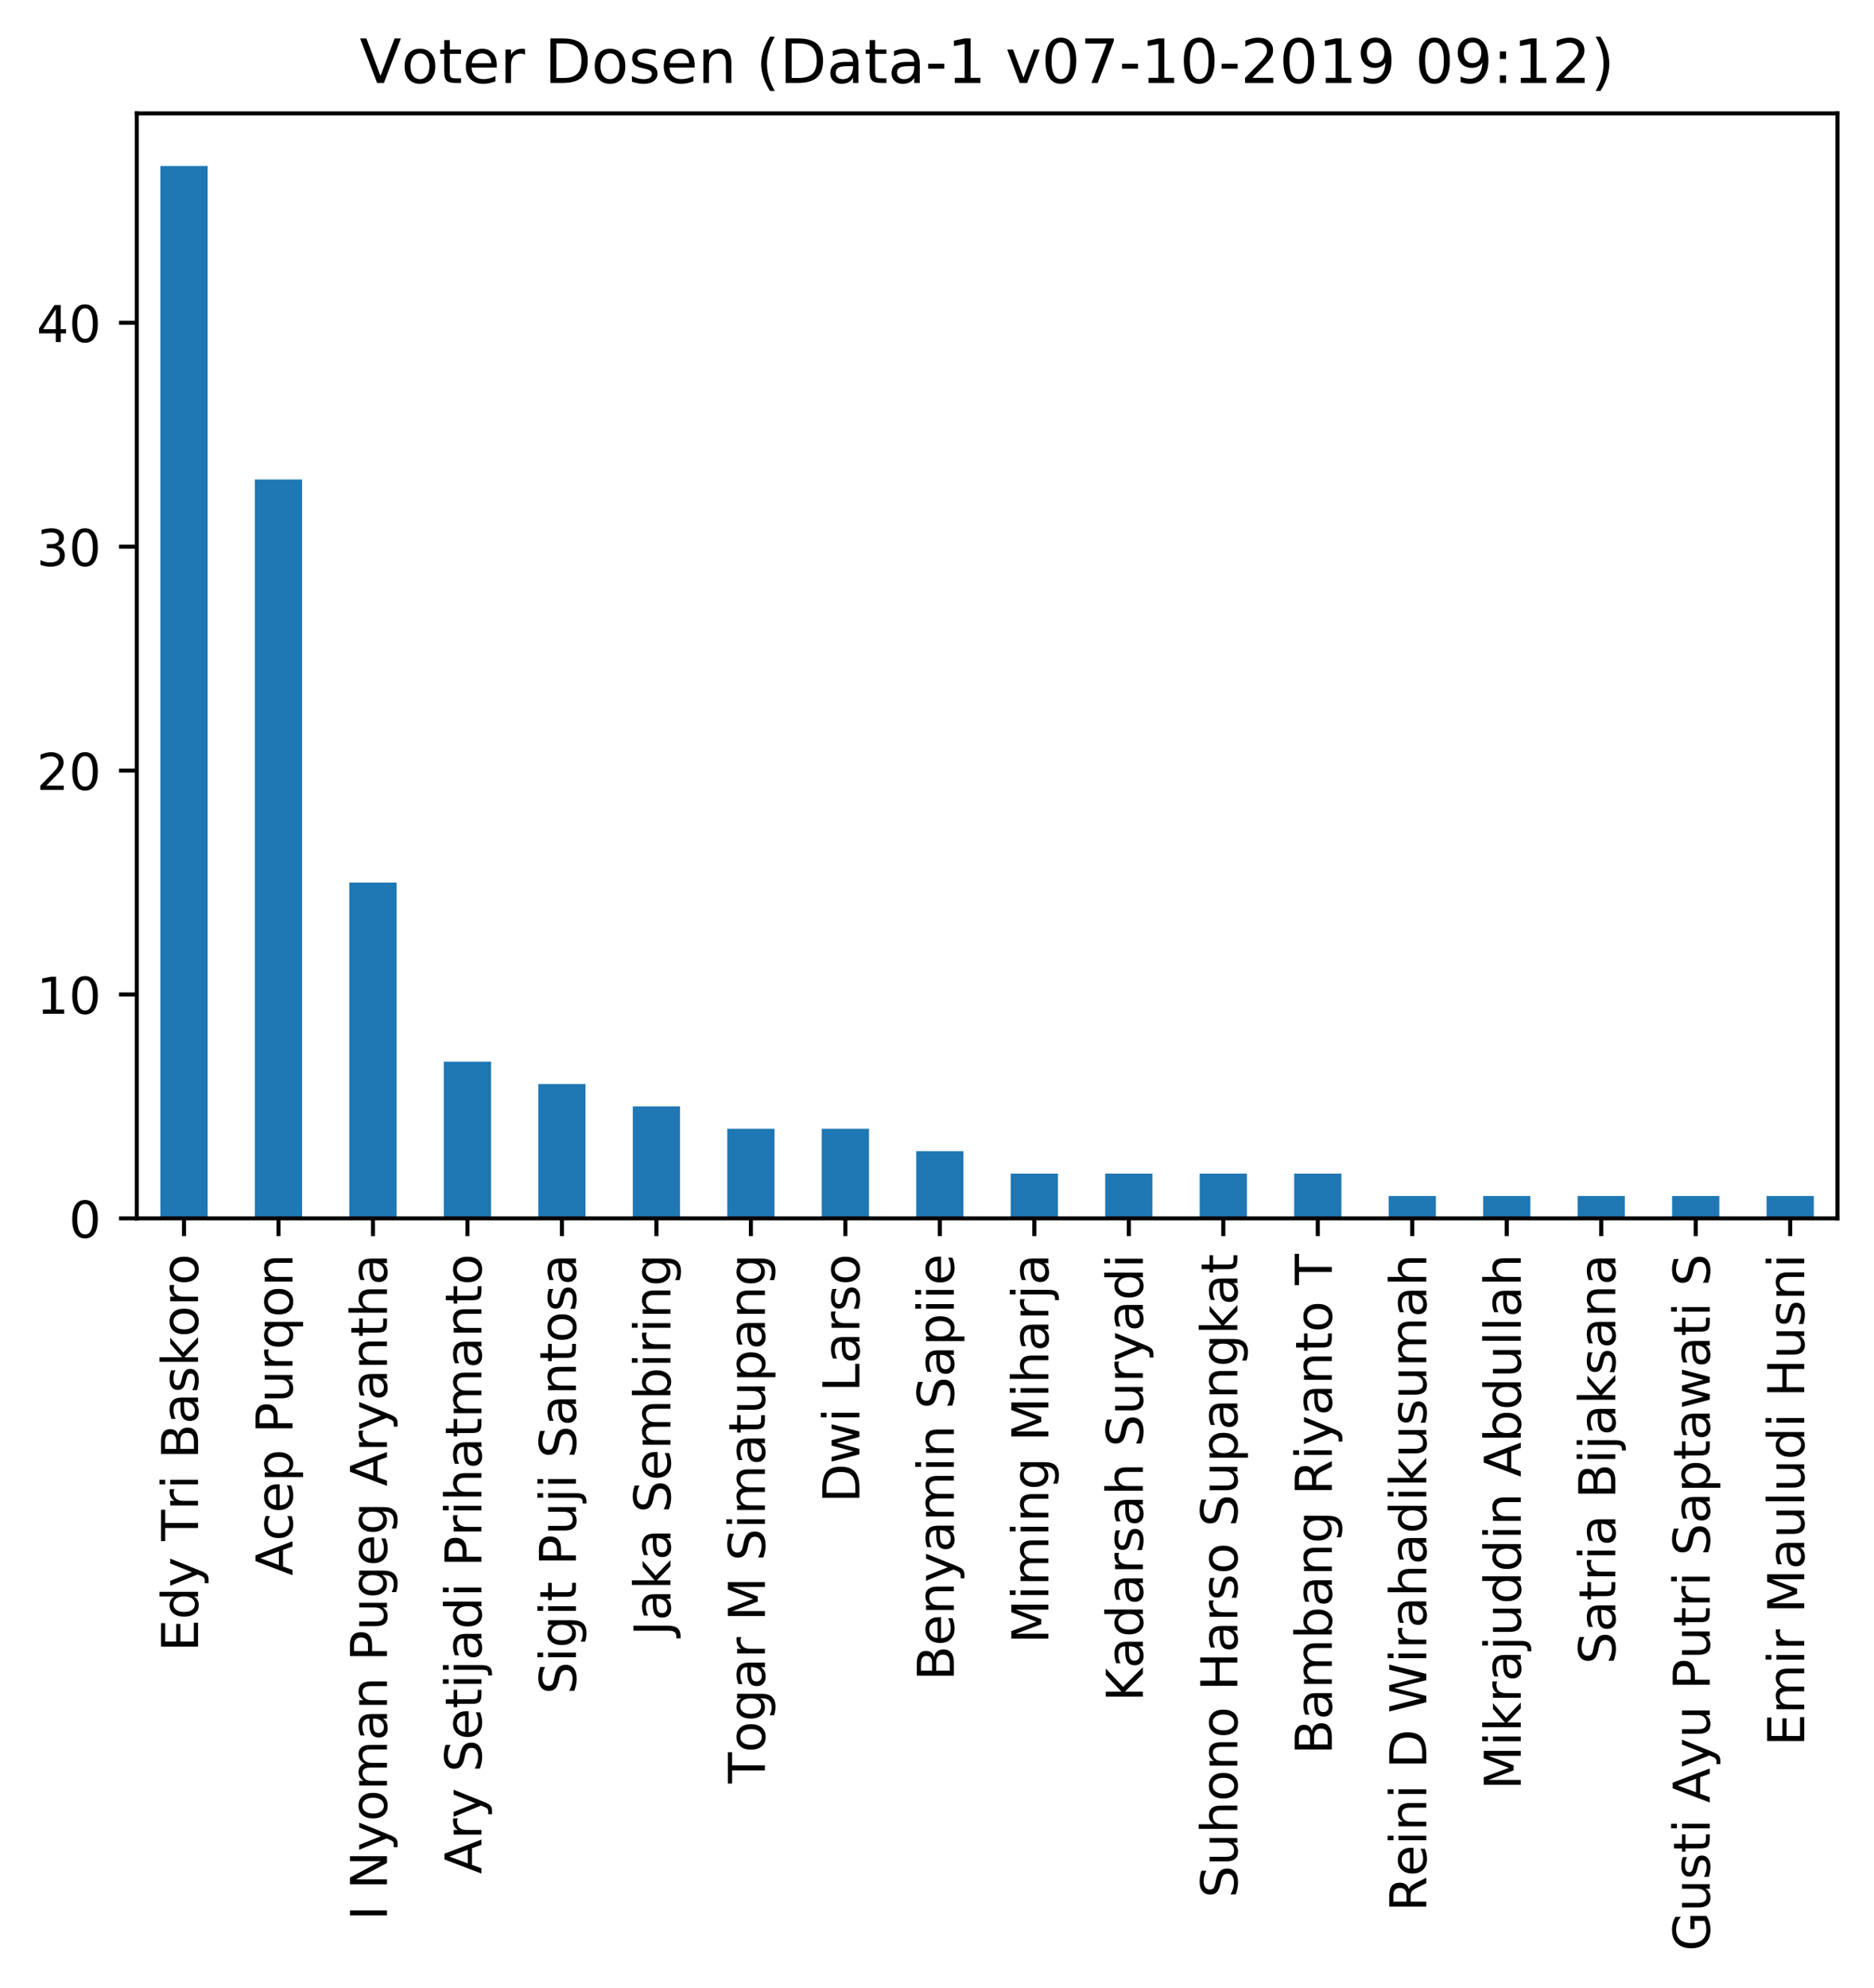 <?xml version="1.0" encoding="utf-8" standalone="no"?>
<!DOCTYPE svg PUBLIC "-//W3C//DTD SVG 1.1//EN"
  "http://www.w3.org/Graphics/SVG/1.1/DTD/svg11.dtd">
<!-- Created with matplotlib (https://matplotlib.org/) -->
<svg height="391.153pt" version="1.1" viewBox="0 0 368.925 391.153" width="368.925pt" xmlns="http://www.w3.org/2000/svg" xmlns:xlink="http://www.w3.org/1999/xlink">
 <defs>
  <style type="text/css">
*{stroke-linecap:butt;stroke-linejoin:round;}
  </style>
 </defs>
 <g id="figure_1">
  <g id="patch_1">
   <path d="M -0 391.153 
L 368.925 391.153 
L 368.925 0 
L -0 0 
z
" style="fill:#ffffff;"/>
  </g>
  <g id="axes_1">
   <g id="patch_2">
    <path d="M 26.925 239.758 
L 361.725 239.758 
L 361.725 22.318 
L 26.925 22.318 
z
" style="fill:#ffffff;"/>
   </g>
   <g id="patch_3">
    <path clip-path="url(#p301010554b)" d="M 31.575 239.758 
L 40.875 239.758 
L 40.875 32.672 
L 31.575 32.672 
z
" style="fill:#1f77b4;"/>
   </g>
   <g id="patch_4">
    <path clip-path="url(#p301010554b)" d="M 50.175 239.758 
L 59.475 239.758 
L 59.475 94.358 
L 50.175 94.358 
z
" style="fill:#1f77b4;"/>
   </g>
   <g id="patch_5">
    <path clip-path="url(#p301010554b)" d="M 68.775 239.758 
L 78.075 239.758 
L 78.075 173.667 
L 68.775 173.667 
z
" style="fill:#1f77b4;"/>
   </g>
   <g id="patch_6">
    <path clip-path="url(#p301010554b)" d="M 87.375 239.758 
L 96.675 239.758 
L 96.675 208.916 
L 87.375 208.916 
z
" style="fill:#1f77b4;"/>
   </g>
   <g id="patch_7">
    <path clip-path="url(#p301010554b)" d="M 105.975 239.758 
L 115.275 239.758 
L 115.275 213.322 
L 105.975 213.322 
z
" style="fill:#1f77b4;"/>
   </g>
   <g id="patch_8">
    <path clip-path="url(#p301010554b)" d="M 124.575 239.758 
L 133.875 239.758 
L 133.875 217.728 
L 124.575 217.728 
z
" style="fill:#1f77b4;"/>
   </g>
   <g id="patch_9">
    <path clip-path="url(#p301010554b)" d="M 143.175 239.758 
L 152.475 239.758 
L 152.475 222.134 
L 143.175 222.134 
z
" style="fill:#1f77b4;"/>
   </g>
   <g id="patch_10">
    <path clip-path="url(#p301010554b)" d="M 161.775 239.758 
L 171.075 239.758 
L 171.075 222.134 
L 161.775 222.134 
z
" style="fill:#1f77b4;"/>
   </g>
   <g id="patch_11">
    <path clip-path="url(#p301010554b)" d="M 180.375 239.758 
L 189.675 239.758 
L 189.675 226.54 
L 180.375 226.54 
z
" style="fill:#1f77b4;"/>
   </g>
   <g id="patch_12">
    <path clip-path="url(#p301010554b)" d="M 198.975 239.758 
L 208.275 239.758 
L 208.275 230.946 
L 198.975 230.946 
z
" style="fill:#1f77b4;"/>
   </g>
   <g id="patch_13">
    <path clip-path="url(#p301010554b)" d="M 217.575 239.758 
L 226.875 239.758 
L 226.875 230.946 
L 217.575 230.946 
z
" style="fill:#1f77b4;"/>
   </g>
   <g id="patch_14">
    <path clip-path="url(#p301010554b)" d="M 236.175 239.758 
L 245.475 239.758 
L 245.475 230.946 
L 236.175 230.946 
z
" style="fill:#1f77b4;"/>
   </g>
   <g id="patch_15">
    <path clip-path="url(#p301010554b)" d="M 254.775 239.758 
L 264.075 239.758 
L 264.075 230.946 
L 254.775 230.946 
z
" style="fill:#1f77b4;"/>
   </g>
   <g id="patch_16">
    <path clip-path="url(#p301010554b)" d="M 273.375 239.758 
L 282.675 239.758 
L 282.675 235.352 
L 273.375 235.352 
z
" style="fill:#1f77b4;"/>
   </g>
   <g id="patch_17">
    <path clip-path="url(#p301010554b)" d="M 291.975 239.758 
L 301.275 239.758 
L 301.275 235.352 
L 291.975 235.352 
z
" style="fill:#1f77b4;"/>
   </g>
   <g id="patch_18">
    <path clip-path="url(#p301010554b)" d="M 310.575 239.758 
L 319.875 239.758 
L 319.875 235.352 
L 310.575 235.352 
z
" style="fill:#1f77b4;"/>
   </g>
   <g id="patch_19">
    <path clip-path="url(#p301010554b)" d="M 329.175 239.758 
L 338.475 239.758 
L 338.475 235.352 
L 329.175 235.352 
z
" style="fill:#1f77b4;"/>
   </g>
   <g id="patch_20">
    <path clip-path="url(#p301010554b)" d="M 347.775 239.758 
L 357.075 239.758 
L 357.075 235.352 
L 347.775 235.352 
z
" style="fill:#1f77b4;"/>
   </g>
   <g id="matplotlib.axis_1">
    <g id="xtick_1">
     <g id="line2d_1">
      <defs>
       <path d="M 0 0 
L 0 3.5 
" id="mdfb999b3dd" style="stroke:#000000;stroke-width:0.8;"/>
      </defs>
      <g>
       <use style="stroke:#000000;stroke-width:0.8;" x="36.225" xlink:href="#mdfb999b3dd" y="239.758"/>
      </g>
     </g>
     <g id="text_1">
      <!-- Edy Tri Baskoro -->
      <defs>
       <path d="M 9.812 72.906 
L 55.906 72.906 
L 55.906 64.594 
L 19.672 64.594 
L 19.672 43.016 
L 54.391 43.016 
L 54.391 34.719 
L 19.672 34.719 
L 19.672 8.297 
L 56.781 8.297 
L 56.781 0 
L 9.812 0 
z
" id="DejaVuSans-69"/>
       <path d="M 45.406 46.391 
L 45.406 75.984 
L 54.391 75.984 
L 54.391 0 
L 45.406 0 
L 45.406 8.203 
Q 42.578 3.328 38.25 0.953 
Q 33.938 -1.422 27.875 -1.422 
Q 17.969 -1.422 11.734 6.484 
Q 5.516 14.406 5.516 27.297 
Q 5.516 40.188 11.734 48.094 
Q 17.969 56 27.875 56 
Q 33.938 56 38.25 53.625 
Q 42.578 51.266 45.406 46.391 
z
M 14.797 27.297 
Q 14.797 17.391 18.875 11.75 
Q 22.953 6.109 30.078 6.109 
Q 37.203 6.109 41.297 11.75 
Q 45.406 17.391 45.406 27.297 
Q 45.406 37.203 41.297 42.844 
Q 37.203 48.484 30.078 48.484 
Q 22.953 48.484 18.875 42.844 
Q 14.797 37.203 14.797 27.297 
z
" id="DejaVuSans-100"/>
       <path d="M 32.172 -5.078 
Q 28.375 -14.844 24.75 -17.812 
Q 21.141 -20.797 15.094 -20.797 
L 7.906 -20.797 
L 7.906 -13.281 
L 13.188 -13.281 
Q 16.891 -13.281 18.938 -11.516 
Q 21 -9.766 23.484 -3.219 
L 25.094 0.875 
L 2.984 54.688 
L 12.5 54.688 
L 29.594 11.922 
L 46.688 54.688 
L 56.203 54.688 
z
" id="DejaVuSans-121"/>
       <path id="DejaVuSans-32"/>
       <path d="M -0.297 72.906 
L 61.375 72.906 
L 61.375 64.594 
L 35.5 64.594 
L 35.5 0 
L 25.594 0 
L 25.594 64.594 
L -0.297 64.594 
z
" id="DejaVuSans-84"/>
       <path d="M 41.109 46.297 
Q 39.594 47.172 37.812 47.578 
Q 36.031 48 33.891 48 
Q 26.266 48 22.188 43.047 
Q 18.109 38.094 18.109 28.812 
L 18.109 0 
L 9.078 0 
L 9.078 54.688 
L 18.109 54.688 
L 18.109 46.188 
Q 20.953 51.172 25.484 53.578 
Q 30.031 56 36.531 56 
Q 37.453 56 38.578 55.875 
Q 39.703 55.766 41.062 55.516 
z
" id="DejaVuSans-114"/>
       <path d="M 9.422 54.688 
L 18.406 54.688 
L 18.406 0 
L 9.422 0 
z
M 9.422 75.984 
L 18.406 75.984 
L 18.406 64.594 
L 9.422 64.594 
z
" id="DejaVuSans-105"/>
       <path d="M 19.672 34.812 
L 19.672 8.109 
L 35.5 8.109 
Q 43.453 8.109 47.281 11.406 
Q 51.125 14.703 51.125 21.484 
Q 51.125 28.328 47.281 31.562 
Q 43.453 34.812 35.5 34.812 
z
M 19.672 64.797 
L 19.672 42.828 
L 34.281 42.828 
Q 41.5 42.828 45.031 45.531 
Q 48.578 48.25 48.578 53.812 
Q 48.578 59.328 45.031 62.062 
Q 41.5 64.797 34.281 64.797 
z
M 9.812 72.906 
L 35.016 72.906 
Q 46.297 72.906 52.391 68.219 
Q 58.5 63.531 58.5 54.891 
Q 58.5 48.188 55.375 44.234 
Q 52.25 40.281 46.188 39.312 
Q 53.469 37.75 57.5 32.781 
Q 61.531 27.828 61.531 20.406 
Q 61.531 10.641 54.891 5.312 
Q 48.25 0 35.984 0 
L 9.812 0 
z
" id="DejaVuSans-66"/>
       <path d="M 34.281 27.484 
Q 23.391 27.484 19.188 25 
Q 14.984 22.516 14.984 16.5 
Q 14.984 11.719 18.141 8.906 
Q 21.297 6.109 26.703 6.109 
Q 34.188 6.109 38.703 11.406 
Q 43.219 16.703 43.219 25.484 
L 43.219 27.484 
z
M 52.203 31.203 
L 52.203 0 
L 43.219 0 
L 43.219 8.297 
Q 40.141 3.328 35.547 0.953 
Q 30.953 -1.422 24.312 -1.422 
Q 15.922 -1.422 10.953 3.297 
Q 6 8.016 6 15.922 
Q 6 25.141 12.172 29.828 
Q 18.359 34.516 30.609 34.516 
L 43.219 34.516 
L 43.219 35.406 
Q 43.219 41.609 39.141 45 
Q 35.062 48.391 27.688 48.391 
Q 23 48.391 18.547 47.266 
Q 14.109 46.141 10.016 43.891 
L 10.016 52.203 
Q 14.938 54.109 19.578 55.047 
Q 24.219 56 28.609 56 
Q 40.484 56 46.344 49.844 
Q 52.203 43.703 52.203 31.203 
z
" id="DejaVuSans-97"/>
       <path d="M 44.281 53.078 
L 44.281 44.578 
Q 40.484 46.531 36.375 47.5 
Q 32.281 48.484 27.875 48.484 
Q 21.188 48.484 17.844 46.438 
Q 14.5 44.391 14.5 40.281 
Q 14.5 37.156 16.891 35.375 
Q 19.281 33.594 26.516 31.984 
L 29.594 31.297 
Q 39.156 29.25 43.188 25.516 
Q 47.219 21.781 47.219 15.094 
Q 47.219 7.469 41.188 3.016 
Q 35.156 -1.422 24.609 -1.422 
Q 20.219 -1.422 15.453 -0.562 
Q 10.688 0.297 5.422 2 
L 5.422 11.281 
Q 10.406 8.688 15.234 7.391 
Q 20.062 6.109 24.812 6.109 
Q 31.156 6.109 34.562 8.281 
Q 37.984 10.453 37.984 14.406 
Q 37.984 18.062 35.516 20.016 
Q 33.062 21.969 24.703 23.781 
L 21.578 24.516 
Q 13.234 26.266 9.516 29.906 
Q 5.812 33.547 5.812 39.891 
Q 5.812 47.609 11.281 51.797 
Q 16.75 56 26.812 56 
Q 31.781 56 36.172 55.266 
Q 40.578 54.547 44.281 53.078 
z
" id="DejaVuSans-115"/>
       <path d="M 9.078 75.984 
L 18.109 75.984 
L 18.109 31.109 
L 44.922 54.688 
L 56.391 54.688 
L 27.391 29.109 
L 57.625 0 
L 45.906 0 
L 18.109 26.703 
L 18.109 0 
L 9.078 0 
z
" id="DejaVuSans-107"/>
       <path d="M 30.609 48.391 
Q 23.391 48.391 19.188 42.75 
Q 14.984 37.109 14.984 27.297 
Q 14.984 17.484 19.156 11.844 
Q 23.344 6.203 30.609 6.203 
Q 37.797 6.203 41.984 11.859 
Q 46.188 17.531 46.188 27.297 
Q 46.188 37.016 41.984 42.703 
Q 37.797 48.391 30.609 48.391 
z
M 30.609 56 
Q 42.328 56 49.016 48.375 
Q 55.719 40.766 55.719 27.297 
Q 55.719 13.875 49.016 6.219 
Q 42.328 -1.422 30.609 -1.422 
Q 18.844 -1.422 12.172 6.219 
Q 5.516 13.875 5.516 27.297 
Q 5.516 40.766 12.172 48.375 
Q 18.844 56 30.609 56 
z
" id="DejaVuSans-111"/>
      </defs>
      <g transform="translate(38.984 325.005)rotate(-90)scale(0.1 -0.1)">
       <use xlink:href="#DejaVuSans-69"/>
       <use x="63.184" xlink:href="#DejaVuSans-100"/>
       <use x="126.66" xlink:href="#DejaVuSans-121"/>
       <use x="185.84" xlink:href="#DejaVuSans-32"/>
       <use x="217.627" xlink:href="#DejaVuSans-84"/>
       <use x="278.492" xlink:href="#DejaVuSans-114"/>
       <use x="319.605" xlink:href="#DejaVuSans-105"/>
       <use x="347.389" xlink:href="#DejaVuSans-32"/>
       <use x="379.176" xlink:href="#DejaVuSans-66"/>
       <use x="447.779" xlink:href="#DejaVuSans-97"/>
       <use x="509.059" xlink:href="#DejaVuSans-115"/>
       <use x="561.158" xlink:href="#DejaVuSans-107"/>
       <use x="619.021" xlink:href="#DejaVuSans-111"/>
       <use x="680.203" xlink:href="#DejaVuSans-114"/>
       <use x="721.285" xlink:href="#DejaVuSans-111"/>
      </g>
     </g>
    </g>
    <g id="xtick_2">
     <g id="line2d_2">
      <g>
       <use style="stroke:#000000;stroke-width:0.8;" x="54.825" xlink:href="#mdfb999b3dd" y="239.758"/>
      </g>
     </g>
     <g id="text_2">
      <!-- Acep Purqon -->
      <defs>
       <path d="M 34.188 63.188 
L 20.797 26.906 
L 47.609 26.906 
z
M 28.609 72.906 
L 39.797 72.906 
L 67.578 0 
L 57.328 0 
L 50.688 18.703 
L 17.828 18.703 
L 11.188 0 
L 0.781 0 
z
" id="DejaVuSans-65"/>
       <path d="M 48.781 52.594 
L 48.781 44.188 
Q 44.969 46.297 41.141 47.344 
Q 37.312 48.391 33.406 48.391 
Q 24.656 48.391 19.812 42.844 
Q 14.984 37.312 14.984 27.297 
Q 14.984 17.281 19.812 11.734 
Q 24.656 6.203 33.406 6.203 
Q 37.312 6.203 41.141 7.25 
Q 44.969 8.297 48.781 10.406 
L 48.781 2.094 
Q 45.016 0.344 40.984 -0.531 
Q 36.969 -1.422 32.422 -1.422 
Q 20.062 -1.422 12.781 6.344 
Q 5.516 14.109 5.516 27.297 
Q 5.516 40.672 12.859 48.328 
Q 20.219 56 33.016 56 
Q 37.156 56 41.109 55.141 
Q 45.062 54.297 48.781 52.594 
z
" id="DejaVuSans-99"/>
       <path d="M 56.203 29.594 
L 56.203 25.203 
L 14.891 25.203 
Q 15.484 15.922 20.484 11.062 
Q 25.484 6.203 34.422 6.203 
Q 39.594 6.203 44.453 7.469 
Q 49.312 8.734 54.109 11.281 
L 54.109 2.781 
Q 49.266 0.734 44.188 -0.344 
Q 39.109 -1.422 33.891 -1.422 
Q 20.797 -1.422 13.156 6.188 
Q 5.516 13.812 5.516 26.812 
Q 5.516 40.234 12.766 48.109 
Q 20.016 56 32.328 56 
Q 43.359 56 49.781 48.891 
Q 56.203 41.797 56.203 29.594 
z
M 47.219 32.234 
Q 47.125 39.594 43.094 43.984 
Q 39.062 48.391 32.422 48.391 
Q 24.906 48.391 20.391 44.141 
Q 15.875 39.891 15.188 32.172 
z
" id="DejaVuSans-101"/>
       <path d="M 18.109 8.203 
L 18.109 -20.797 
L 9.078 -20.797 
L 9.078 54.688 
L 18.109 54.688 
L 18.109 46.391 
Q 20.953 51.266 25.266 53.625 
Q 29.594 56 35.594 56 
Q 45.562 56 51.781 48.094 
Q 58.016 40.188 58.016 27.297 
Q 58.016 14.406 51.781 6.484 
Q 45.562 -1.422 35.594 -1.422 
Q 29.594 -1.422 25.266 0.953 
Q 20.953 3.328 18.109 8.203 
z
M 48.688 27.297 
Q 48.688 37.203 44.609 42.844 
Q 40.531 48.484 33.406 48.484 
Q 26.266 48.484 22.188 42.844 
Q 18.109 37.203 18.109 27.297 
Q 18.109 17.391 22.188 11.75 
Q 26.266 6.109 33.406 6.109 
Q 40.531 6.109 44.609 11.75 
Q 48.688 17.391 48.688 27.297 
z
" id="DejaVuSans-112"/>
       <path d="M 19.672 64.797 
L 19.672 37.406 
L 32.078 37.406 
Q 38.969 37.406 42.719 40.969 
Q 46.484 44.531 46.484 51.125 
Q 46.484 57.672 42.719 61.234 
Q 38.969 64.797 32.078 64.797 
z
M 9.812 72.906 
L 32.078 72.906 
Q 44.344 72.906 50.609 67.359 
Q 56.891 61.812 56.891 51.125 
Q 56.891 40.328 50.609 34.812 
Q 44.344 29.297 32.078 29.297 
L 19.672 29.297 
L 19.672 0 
L 9.812 0 
z
" id="DejaVuSans-80"/>
       <path d="M 8.5 21.578 
L 8.5 54.688 
L 17.484 54.688 
L 17.484 21.922 
Q 17.484 14.156 20.5 10.266 
Q 23.531 6.391 29.594 6.391 
Q 36.859 6.391 41.078 11.031 
Q 45.312 15.672 45.312 23.688 
L 45.312 54.688 
L 54.297 54.688 
L 54.297 0 
L 45.312 0 
L 45.312 8.406 
Q 42.047 3.422 37.719 1 
Q 33.406 -1.422 27.688 -1.422 
Q 18.266 -1.422 13.375 4.438 
Q 8.5 10.297 8.5 21.578 
z
M 31.109 56 
z
" id="DejaVuSans-117"/>
       <path d="M 14.797 27.297 
Q 14.797 17.391 18.875 11.75 
Q 22.953 6.109 30.078 6.109 
Q 37.203 6.109 41.297 11.75 
Q 45.406 17.391 45.406 27.297 
Q 45.406 37.203 41.297 42.844 
Q 37.203 48.484 30.078 48.484 
Q 22.953 48.484 18.875 42.844 
Q 14.797 37.203 14.797 27.297 
z
M 45.406 8.203 
Q 42.578 3.328 38.25 0.953 
Q 33.938 -1.422 27.875 -1.422 
Q 17.969 -1.422 11.734 6.484 
Q 5.516 14.406 5.516 27.297 
Q 5.516 40.188 11.734 48.094 
Q 17.969 56 27.875 56 
Q 33.938 56 38.25 53.625 
Q 42.578 51.266 45.406 46.391 
L 45.406 54.688 
L 54.391 54.688 
L 54.391 -20.797 
L 45.406 -20.797 
z
" id="DejaVuSans-113"/>
       <path d="M 54.891 33.016 
L 54.891 0 
L 45.906 0 
L 45.906 32.719 
Q 45.906 40.484 42.875 44.328 
Q 39.844 48.188 33.797 48.188 
Q 26.516 48.188 22.312 43.547 
Q 18.109 38.922 18.109 30.906 
L 18.109 0 
L 9.078 0 
L 9.078 54.688 
L 18.109 54.688 
L 18.109 46.188 
Q 21.344 51.125 25.703 53.562 
Q 30.078 56 35.797 56 
Q 45.219 56 50.047 50.172 
Q 54.891 44.344 54.891 33.016 
z
" id="DejaVuSans-110"/>
      </defs>
      <g transform="translate(57.584 310.055)rotate(-90)scale(0.1 -0.1)">
       <use xlink:href="#DejaVuSans-65"/>
       <use x="68.393" xlink:href="#DejaVuSans-99"/>
       <use x="123.373" xlink:href="#DejaVuSans-101"/>
       <use x="184.896" xlink:href="#DejaVuSans-112"/>
       <use x="248.373" xlink:href="#DejaVuSans-32"/>
       <use x="280.16" xlink:href="#DejaVuSans-80"/>
       <use x="340.447" xlink:href="#DejaVuSans-117"/>
       <use x="403.826" xlink:href="#DejaVuSans-114"/>
       <use x="444.924" xlink:href="#DejaVuSans-113"/>
       <use x="508.4" xlink:href="#DejaVuSans-111"/>
       <use x="569.582" xlink:href="#DejaVuSans-110"/>
      </g>
     </g>
    </g>
    <g id="xtick_3">
     <g id="line2d_3">
      <g>
       <use style="stroke:#000000;stroke-width:0.8;" x="73.425" xlink:href="#mdfb999b3dd" y="239.758"/>
      </g>
     </g>
     <g id="text_3">
      <!-- I Nyoman Pugeg Aryantha -->
      <defs>
       <path d="M 9.812 72.906 
L 19.672 72.906 
L 19.672 0 
L 9.812 0 
z
" id="DejaVuSans-73"/>
       <path d="M 9.812 72.906 
L 23.094 72.906 
L 55.422 11.922 
L 55.422 72.906 
L 64.984 72.906 
L 64.984 0 
L 51.703 0 
L 19.391 60.984 
L 19.391 0 
L 9.812 0 
z
" id="DejaVuSans-78"/>
       <path d="M 52 44.188 
Q 55.375 50.25 60.062 53.125 
Q 64.75 56 71.094 56 
Q 79.641 56 84.281 50.016 
Q 88.922 44.047 88.922 33.016 
L 88.922 0 
L 79.891 0 
L 79.891 32.719 
Q 79.891 40.578 77.094 44.375 
Q 74.312 48.188 68.609 48.188 
Q 61.625 48.188 57.562 43.547 
Q 53.516 38.922 53.516 30.906 
L 53.516 0 
L 44.484 0 
L 44.484 32.719 
Q 44.484 40.625 41.703 44.406 
Q 38.922 48.188 33.109 48.188 
Q 26.219 48.188 22.156 43.531 
Q 18.109 38.875 18.109 30.906 
L 18.109 0 
L 9.078 0 
L 9.078 54.688 
L 18.109 54.688 
L 18.109 46.188 
Q 21.188 51.219 25.484 53.609 
Q 29.781 56 35.688 56 
Q 41.656 56 45.828 52.969 
Q 50 49.953 52 44.188 
z
" id="DejaVuSans-109"/>
       <path d="M 45.406 27.984 
Q 45.406 37.75 41.375 43.109 
Q 37.359 48.484 30.078 48.484 
Q 22.859 48.484 18.828 43.109 
Q 14.797 37.75 14.797 27.984 
Q 14.797 18.266 18.828 12.891 
Q 22.859 7.516 30.078 7.516 
Q 37.359 7.516 41.375 12.891 
Q 45.406 18.266 45.406 27.984 
z
M 54.391 6.781 
Q 54.391 -7.172 48.188 -13.984 
Q 42 -20.797 29.203 -20.797 
Q 24.469 -20.797 20.266 -20.094 
Q 16.062 -19.391 12.109 -17.922 
L 12.109 -9.188 
Q 16.062 -11.328 19.922 -12.344 
Q 23.781 -13.375 27.781 -13.375 
Q 36.625 -13.375 41.016 -8.766 
Q 45.406 -4.156 45.406 5.172 
L 45.406 9.625 
Q 42.625 4.781 38.281 2.391 
Q 33.938 0 27.875 0 
Q 17.828 0 11.672 7.656 
Q 5.516 15.328 5.516 27.984 
Q 5.516 40.672 11.672 48.328 
Q 17.828 56 27.875 56 
Q 33.938 56 38.281 53.609 
Q 42.625 51.219 45.406 46.391 
L 45.406 54.688 
L 54.391 54.688 
z
" id="DejaVuSans-103"/>
       <path d="M 18.312 70.219 
L 18.312 54.688 
L 36.812 54.688 
L 36.812 47.703 
L 18.312 47.703 
L 18.312 18.016 
Q 18.312 11.328 20.141 9.422 
Q 21.969 7.516 27.594 7.516 
L 36.812 7.516 
L 36.812 0 
L 27.594 0 
Q 17.188 0 13.234 3.875 
Q 9.281 7.766 9.281 18.016 
L 9.281 47.703 
L 2.688 47.703 
L 2.688 54.688 
L 9.281 54.688 
L 9.281 70.219 
z
" id="DejaVuSans-116"/>
       <path d="M 54.891 33.016 
L 54.891 0 
L 45.906 0 
L 45.906 32.719 
Q 45.906 40.484 42.875 44.328 
Q 39.844 48.188 33.797 48.188 
Q 26.516 48.188 22.312 43.547 
Q 18.109 38.922 18.109 30.906 
L 18.109 0 
L 9.078 0 
L 9.078 75.984 
L 18.109 75.984 
L 18.109 46.188 
Q 21.344 51.125 25.703 53.562 
Q 30.078 56 35.797 56 
Q 45.219 56 50.047 50.172 
Q 54.891 44.344 54.891 33.016 
z
" id="DejaVuSans-104"/>
      </defs>
      <g transform="translate(76.184 377.905)rotate(-90)scale(0.1 -0.1)">
       <use xlink:href="#DejaVuSans-73"/>
       <use x="29.492" xlink:href="#DejaVuSans-32"/>
       <use x="61.279" xlink:href="#DejaVuSans-78"/>
       <use x="136.084" xlink:href="#DejaVuSans-121"/>
       <use x="195.264" xlink:href="#DejaVuSans-111"/>
       <use x="256.445" xlink:href="#DejaVuSans-109"/>
       <use x="353.857" xlink:href="#DejaVuSans-97"/>
       <use x="415.137" xlink:href="#DejaVuSans-110"/>
       <use x="478.516" xlink:href="#DejaVuSans-32"/>
       <use x="510.303" xlink:href="#DejaVuSans-80"/>
       <use x="570.59" xlink:href="#DejaVuSans-117"/>
       <use x="633.969" xlink:href="#DejaVuSans-103"/>
       <use x="697.445" xlink:href="#DejaVuSans-101"/>
       <use x="758.969" xlink:href="#DejaVuSans-103"/>
       <use x="822.445" xlink:href="#DejaVuSans-32"/>
       <use x="854.232" xlink:href="#DejaVuSans-65"/>
       <use x="922.641" xlink:href="#DejaVuSans-114"/>
       <use x="963.754" xlink:href="#DejaVuSans-121"/>
       <use x="1022.934" xlink:href="#DejaVuSans-97"/>
       <use x="1084.213" xlink:href="#DejaVuSans-110"/>
       <use x="1147.592" xlink:href="#DejaVuSans-116"/>
       <use x="1186.801" xlink:href="#DejaVuSans-104"/>
       <use x="1250.18" xlink:href="#DejaVuSans-97"/>
      </g>
     </g>
    </g>
    <g id="xtick_4">
     <g id="line2d_4">
      <g>
       <use style="stroke:#000000;stroke-width:0.8;" x="92.025" xlink:href="#mdfb999b3dd" y="239.758"/>
      </g>
     </g>
     <g id="text_4">
      <!-- Ary Setijadi Prihatmanto -->
      <defs>
       <path d="M 53.516 70.516 
L 53.516 60.891 
Q 47.906 63.578 42.922 64.891 
Q 37.938 66.219 33.297 66.219 
Q 25.25 66.219 20.875 63.094 
Q 16.5 59.969 16.5 54.203 
Q 16.5 49.359 19.406 46.891 
Q 22.312 44.438 30.422 42.922 
L 36.375 41.703 
Q 47.406 39.594 52.656 34.297 
Q 57.906 29 57.906 20.125 
Q 57.906 9.516 50.797 4.047 
Q 43.703 -1.422 29.984 -1.422 
Q 24.812 -1.422 18.969 -0.25 
Q 13.141 0.922 6.891 3.219 
L 6.891 13.375 
Q 12.891 10.016 18.656 8.297 
Q 24.422 6.594 29.984 6.594 
Q 38.422 6.594 43.016 9.906 
Q 47.609 13.234 47.609 19.391 
Q 47.609 24.75 44.312 27.781 
Q 41.016 30.812 33.5 32.328 
L 27.484 33.5 
Q 16.453 35.688 11.516 40.375 
Q 6.594 45.062 6.594 53.422 
Q 6.594 63.094 13.406 68.656 
Q 20.219 74.219 32.172 74.219 
Q 37.312 74.219 42.625 73.281 
Q 47.953 72.359 53.516 70.516 
z
" id="DejaVuSans-83"/>
       <path d="M 9.422 54.688 
L 18.406 54.688 
L 18.406 -0.984 
Q 18.406 -11.422 14.422 -16.109 
Q 10.453 -20.797 1.609 -20.797 
L -1.812 -20.797 
L -1.812 -13.188 
L 0.594 -13.188 
Q 5.719 -13.188 7.562 -10.812 
Q 9.422 -8.453 9.422 -0.984 
z
M 9.422 75.984 
L 18.406 75.984 
L 18.406 64.594 
L 9.422 64.594 
z
" id="DejaVuSans-106"/>
      </defs>
      <g transform="translate(94.784 368.766)rotate(-90)scale(0.1 -0.1)">
       <use xlink:href="#DejaVuSans-65"/>
       <use x="68.408" xlink:href="#DejaVuSans-114"/>
       <use x="109.521" xlink:href="#DejaVuSans-121"/>
       <use x="168.701" xlink:href="#DejaVuSans-32"/>
       <use x="200.488" xlink:href="#DejaVuSans-83"/>
       <use x="263.965" xlink:href="#DejaVuSans-101"/>
       <use x="325.488" xlink:href="#DejaVuSans-116"/>
       <use x="364.697" xlink:href="#DejaVuSans-105"/>
       <use x="392.48" xlink:href="#DejaVuSans-106"/>
       <use x="420.264" xlink:href="#DejaVuSans-97"/>
       <use x="481.543" xlink:href="#DejaVuSans-100"/>
       <use x="545.02" xlink:href="#DejaVuSans-105"/>
       <use x="572.803" xlink:href="#DejaVuSans-32"/>
       <use x="604.59" xlink:href="#DejaVuSans-80"/>
       <use x="664.877" xlink:href="#DejaVuSans-114"/>
       <use x="705.99" xlink:href="#DejaVuSans-105"/>
       <use x="733.773" xlink:href="#DejaVuSans-104"/>
       <use x="797.152" xlink:href="#DejaVuSans-97"/>
       <use x="858.432" xlink:href="#DejaVuSans-116"/>
       <use x="897.641" xlink:href="#DejaVuSans-109"/>
       <use x="995.053" xlink:href="#DejaVuSans-97"/>
       <use x="1056.332" xlink:href="#DejaVuSans-110"/>
       <use x="1119.711" xlink:href="#DejaVuSans-116"/>
       <use x="1158.92" xlink:href="#DejaVuSans-111"/>
      </g>
     </g>
    </g>
    <g id="xtick_5">
     <g id="line2d_5">
      <g>
       <use style="stroke:#000000;stroke-width:0.8;" x="110.625" xlink:href="#mdfb999b3dd" y="239.758"/>
      </g>
     </g>
     <g id="text_5">
      <!-- Sigit Puji Santosa -->
      <g transform="translate(113.384 333.4)rotate(-90)scale(0.1 -0.1)">
       <use xlink:href="#DejaVuSans-83"/>
       <use x="63.477" xlink:href="#DejaVuSans-105"/>
       <use x="91.26" xlink:href="#DejaVuSans-103"/>
       <use x="154.736" xlink:href="#DejaVuSans-105"/>
       <use x="182.52" xlink:href="#DejaVuSans-116"/>
       <use x="221.729" xlink:href="#DejaVuSans-32"/>
       <use x="253.516" xlink:href="#DejaVuSans-80"/>
       <use x="313.803" xlink:href="#DejaVuSans-117"/>
       <use x="377.182" xlink:href="#DejaVuSans-106"/>
       <use x="404.965" xlink:href="#DejaVuSans-105"/>
       <use x="432.748" xlink:href="#DejaVuSans-32"/>
       <use x="464.535" xlink:href="#DejaVuSans-83"/>
       <use x="528.012" xlink:href="#DejaVuSans-97"/>
       <use x="589.291" xlink:href="#DejaVuSans-110"/>
       <use x="652.67" xlink:href="#DejaVuSans-116"/>
       <use x="691.879" xlink:href="#DejaVuSans-111"/>
       <use x="753.061" xlink:href="#DejaVuSans-115"/>
       <use x="805.16" xlink:href="#DejaVuSans-97"/>
      </g>
     </g>
    </g>
    <g id="xtick_6">
     <g id="line2d_6">
      <g>
       <use style="stroke:#000000;stroke-width:0.8;" x="129.225" xlink:href="#mdfb999b3dd" y="239.758"/>
      </g>
     </g>
     <g id="text_6">
      <!-- Jaka Sembiring -->
      <defs>
       <path d="M 9.812 72.906 
L 19.672 72.906 
L 19.672 5.078 
Q 19.672 -8.109 14.672 -14.062 
Q 9.672 -20.016 -1.422 -20.016 
L -5.172 -20.016 
L -5.172 -11.719 
L -2.094 -11.719 
Q 4.438 -11.719 7.125 -8.047 
Q 9.812 -4.391 9.812 5.078 
z
" id="DejaVuSans-74"/>
       <path d="M 48.688 27.297 
Q 48.688 37.203 44.609 42.844 
Q 40.531 48.484 33.406 48.484 
Q 26.266 48.484 22.188 42.844 
Q 18.109 37.203 18.109 27.297 
Q 18.109 17.391 22.188 11.75 
Q 26.266 6.109 33.406 6.109 
Q 40.531 6.109 44.609 11.75 
Q 48.688 17.391 48.688 27.297 
z
M 18.109 46.391 
Q 20.953 51.266 25.266 53.625 
Q 29.594 56 35.594 56 
Q 45.562 56 51.781 48.094 
Q 58.016 40.188 58.016 27.297 
Q 58.016 14.406 51.781 6.484 
Q 45.562 -1.422 35.594 -1.422 
Q 29.594 -1.422 25.266 0.953 
Q 20.953 3.328 18.109 8.203 
L 18.109 0 
L 9.078 0 
L 9.078 75.984 
L 18.109 75.984 
z
" id="DejaVuSans-98"/>
      </defs>
      <g transform="translate(131.984 321.875)rotate(-90)scale(0.1 -0.1)">
       <use xlink:href="#DejaVuSans-74"/>
       <use x="29.492" xlink:href="#DejaVuSans-97"/>
       <use x="90.771" xlink:href="#DejaVuSans-107"/>
       <use x="148.666" xlink:href="#DejaVuSans-97"/>
       <use x="209.945" xlink:href="#DejaVuSans-32"/>
       <use x="241.732" xlink:href="#DejaVuSans-83"/>
       <use x="305.209" xlink:href="#DejaVuSans-101"/>
       <use x="366.732" xlink:href="#DejaVuSans-109"/>
       <use x="464.145" xlink:href="#DejaVuSans-98"/>
       <use x="527.621" xlink:href="#DejaVuSans-105"/>
       <use x="555.404" xlink:href="#DejaVuSans-114"/>
       <use x="596.518" xlink:href="#DejaVuSans-105"/>
       <use x="624.301" xlink:href="#DejaVuSans-110"/>
       <use x="687.68" xlink:href="#DejaVuSans-103"/>
      </g>
     </g>
    </g>
    <g id="xtick_7">
     <g id="line2d_7">
      <g>
       <use style="stroke:#000000;stroke-width:0.8;" x="147.825" xlink:href="#mdfb999b3dd" y="239.758"/>
      </g>
     </g>
     <g id="text_7">
      <!-- Togar M Simatupang -->
      <defs>
       <path d="M 9.812 72.906 
L 24.516 72.906 
L 43.109 23.297 
L 61.812 72.906 
L 76.516 72.906 
L 76.516 0 
L 66.891 0 
L 66.891 64.016 
L 48.094 14.016 
L 38.188 14.016 
L 19.391 64.016 
L 19.391 0 
L 9.812 0 
z
" id="DejaVuSans-77"/>
      </defs>
      <g transform="translate(150.584 350.946)rotate(-90)scale(0.1 -0.1)">
       <use xlink:href="#DejaVuSans-84"/>
       <use x="60.818" xlink:href="#DejaVuSans-111"/>
       <use x="122" xlink:href="#DejaVuSans-103"/>
       <use x="185.477" xlink:href="#DejaVuSans-97"/>
       <use x="246.756" xlink:href="#DejaVuSans-114"/>
       <use x="287.869" xlink:href="#DejaVuSans-32"/>
       <use x="319.656" xlink:href="#DejaVuSans-77"/>
       <use x="405.936" xlink:href="#DejaVuSans-32"/>
       <use x="437.723" xlink:href="#DejaVuSans-83"/>
       <use x="501.199" xlink:href="#DejaVuSans-105"/>
       <use x="528.982" xlink:href="#DejaVuSans-109"/>
       <use x="626.395" xlink:href="#DejaVuSans-97"/>
       <use x="687.674" xlink:href="#DejaVuSans-116"/>
       <use x="726.883" xlink:href="#DejaVuSans-117"/>
       <use x="790.262" xlink:href="#DejaVuSans-112"/>
       <use x="853.738" xlink:href="#DejaVuSans-97"/>
       <use x="915.018" xlink:href="#DejaVuSans-110"/>
       <use x="978.396" xlink:href="#DejaVuSans-103"/>
      </g>
     </g>
    </g>
    <g id="xtick_8">
     <g id="line2d_8">
      <g>
       <use style="stroke:#000000;stroke-width:0.8;" x="166.425" xlink:href="#mdfb999b3dd" y="239.758"/>
      </g>
     </g>
     <g id="text_8">
      <!-- Dwi Larso -->
      <defs>
       <path d="M 19.672 64.797 
L 19.672 8.109 
L 31.594 8.109 
Q 46.688 8.109 53.688 14.938 
Q 60.688 21.781 60.688 36.531 
Q 60.688 51.172 53.688 57.984 
Q 46.688 64.797 31.594 64.797 
z
M 9.812 72.906 
L 30.078 72.906 
Q 51.266 72.906 61.172 64.094 
Q 71.094 55.281 71.094 36.531 
Q 71.094 17.672 61.125 8.828 
Q 51.172 0 30.078 0 
L 9.812 0 
z
" id="DejaVuSans-68"/>
       <path d="M 4.203 54.688 
L 13.188 54.688 
L 24.422 12.016 
L 35.594 54.688 
L 46.188 54.688 
L 57.422 12.016 
L 68.609 54.688 
L 77.594 54.688 
L 63.281 0 
L 52.688 0 
L 40.922 44.828 
L 29.109 0 
L 18.5 0 
z
" id="DejaVuSans-119"/>
       <path d="M 9.812 72.906 
L 19.672 72.906 
L 19.672 8.297 
L 55.172 8.297 
L 55.172 0 
L 9.812 0 
z
" id="DejaVuSans-76"/>
      </defs>
      <g transform="translate(169.184 295.732)rotate(-90)scale(0.1 -0.1)">
       <use xlink:href="#DejaVuSans-68"/>
       <use x="77.002" xlink:href="#DejaVuSans-119"/>
       <use x="158.789" xlink:href="#DejaVuSans-105"/>
       <use x="186.572" xlink:href="#DejaVuSans-32"/>
       <use x="218.359" xlink:href="#DejaVuSans-76"/>
       <use x="274.072" xlink:href="#DejaVuSans-97"/>
       <use x="335.352" xlink:href="#DejaVuSans-114"/>
       <use x="376.465" xlink:href="#DejaVuSans-115"/>
       <use x="428.564" xlink:href="#DejaVuSans-111"/>
      </g>
     </g>
    </g>
    <g id="xtick_9">
     <g id="line2d_9">
      <g>
       <use style="stroke:#000000;stroke-width:0.8;" x="185.025" xlink:href="#mdfb999b3dd" y="239.758"/>
      </g>
     </g>
     <g id="text_9">
      <!-- Benyamin Sapiie -->
      <g transform="translate(187.784 330.725)rotate(-90)scale(0.1 -0.1)">
       <use xlink:href="#DejaVuSans-66"/>
       <use x="68.604" xlink:href="#DejaVuSans-101"/>
       <use x="130.127" xlink:href="#DejaVuSans-110"/>
       <use x="193.506" xlink:href="#DejaVuSans-121"/>
       <use x="252.686" xlink:href="#DejaVuSans-97"/>
       <use x="313.965" xlink:href="#DejaVuSans-109"/>
       <use x="411.377" xlink:href="#DejaVuSans-105"/>
       <use x="439.16" xlink:href="#DejaVuSans-110"/>
       <use x="502.539" xlink:href="#DejaVuSans-32"/>
       <use x="534.326" xlink:href="#DejaVuSans-83"/>
       <use x="597.803" xlink:href="#DejaVuSans-97"/>
       <use x="659.082" xlink:href="#DejaVuSans-112"/>
       <use x="722.559" xlink:href="#DejaVuSans-105"/>
       <use x="750.342" xlink:href="#DejaVuSans-105"/>
       <use x="778.125" xlink:href="#DejaVuSans-101"/>
      </g>
     </g>
    </g>
    <g id="xtick_10">
     <g id="line2d_10">
      <g>
       <use style="stroke:#000000;stroke-width:0.8;" x="203.625" xlink:href="#mdfb999b3dd" y="239.758"/>
      </g>
     </g>
     <g id="text_10">
      <!-- Miming Miharja -->
      <g transform="translate(206.384 323.436)rotate(-90)scale(0.1 -0.1)">
       <use xlink:href="#DejaVuSans-77"/>
       <use x="86.279" xlink:href="#DejaVuSans-105"/>
       <use x="114.062" xlink:href="#DejaVuSans-109"/>
       <use x="211.475" xlink:href="#DejaVuSans-105"/>
       <use x="239.258" xlink:href="#DejaVuSans-110"/>
       <use x="302.637" xlink:href="#DejaVuSans-103"/>
       <use x="366.113" xlink:href="#DejaVuSans-32"/>
       <use x="397.9" xlink:href="#DejaVuSans-77"/>
       <use x="484.18" xlink:href="#DejaVuSans-105"/>
       <use x="511.963" xlink:href="#DejaVuSans-104"/>
       <use x="575.342" xlink:href="#DejaVuSans-97"/>
       <use x="636.621" xlink:href="#DejaVuSans-114"/>
       <use x="677.734" xlink:href="#DejaVuSans-106"/>
       <use x="705.518" xlink:href="#DejaVuSans-97"/>
      </g>
     </g>
    </g>
    <g id="xtick_11">
     <g id="line2d_11">
      <g>
       <use style="stroke:#000000;stroke-width:0.8;" x="222.225" xlink:href="#mdfb999b3dd" y="239.758"/>
      </g>
     </g>
     <g id="text_11">
      <!-- Kadarsah Suryadi -->
      <defs>
       <path d="M 9.812 72.906 
L 19.672 72.906 
L 19.672 42.094 
L 52.391 72.906 
L 65.094 72.906 
L 28.906 38.922 
L 67.672 0 
L 54.688 0 
L 19.672 35.109 
L 19.672 0 
L 9.812 0 
z
" id="DejaVuSans-75"/>
      </defs>
      <g transform="translate(224.984 334.853)rotate(-90)scale(0.1 -0.1)">
       <use xlink:href="#DejaVuSans-75"/>
       <use x="65.561" xlink:href="#DejaVuSans-97"/>
       <use x="126.84" xlink:href="#DejaVuSans-100"/>
       <use x="190.316" xlink:href="#DejaVuSans-97"/>
       <use x="251.596" xlink:href="#DejaVuSans-114"/>
       <use x="292.709" xlink:href="#DejaVuSans-115"/>
       <use x="344.809" xlink:href="#DejaVuSans-97"/>
       <use x="406.088" xlink:href="#DejaVuSans-104"/>
       <use x="469.467" xlink:href="#DejaVuSans-32"/>
       <use x="501.254" xlink:href="#DejaVuSans-83"/>
       <use x="564.73" xlink:href="#DejaVuSans-117"/>
       <use x="628.109" xlink:href="#DejaVuSans-114"/>
       <use x="669.223" xlink:href="#DejaVuSans-121"/>
       <use x="728.402" xlink:href="#DejaVuSans-97"/>
       <use x="789.682" xlink:href="#DejaVuSans-100"/>
       <use x="853.158" xlink:href="#DejaVuSans-105"/>
      </g>
     </g>
    </g>
    <g id="xtick_12">
     <g id="line2d_12">
      <g>
       <use style="stroke:#000000;stroke-width:0.8;" x="240.825" xlink:href="#mdfb999b3dd" y="239.758"/>
      </g>
     </g>
     <g id="text_12">
      <!-- Suhono Harso Supangkat -->
      <defs>
       <path d="M 9.812 72.906 
L 19.672 72.906 
L 19.672 43.016 
L 55.516 43.016 
L 55.516 72.906 
L 65.375 72.906 
L 65.375 0 
L 55.516 0 
L 55.516 34.719 
L 19.672 34.719 
L 19.672 0 
L 9.812 0 
z
" id="DejaVuSans-72"/>
      </defs>
      <g transform="translate(243.584 373.486)rotate(-90)scale(0.1 -0.1)">
       <use xlink:href="#DejaVuSans-83"/>
       <use x="63.477" xlink:href="#DejaVuSans-117"/>
       <use x="126.855" xlink:href="#DejaVuSans-104"/>
       <use x="190.234" xlink:href="#DejaVuSans-111"/>
       <use x="251.416" xlink:href="#DejaVuSans-110"/>
       <use x="314.795" xlink:href="#DejaVuSans-111"/>
       <use x="375.977" xlink:href="#DejaVuSans-32"/>
       <use x="407.764" xlink:href="#DejaVuSans-72"/>
       <use x="482.959" xlink:href="#DejaVuSans-97"/>
       <use x="544.238" xlink:href="#DejaVuSans-114"/>
       <use x="585.352" xlink:href="#DejaVuSans-115"/>
       <use x="637.451" xlink:href="#DejaVuSans-111"/>
       <use x="698.633" xlink:href="#DejaVuSans-32"/>
       <use x="730.42" xlink:href="#DejaVuSans-83"/>
       <use x="793.896" xlink:href="#DejaVuSans-117"/>
       <use x="857.275" xlink:href="#DejaVuSans-112"/>
       <use x="920.752" xlink:href="#DejaVuSans-97"/>
       <use x="982.031" xlink:href="#DejaVuSans-110"/>
       <use x="1045.41" xlink:href="#DejaVuSans-103"/>
       <use x="1108.887" xlink:href="#DejaVuSans-107"/>
       <use x="1166.781" xlink:href="#DejaVuSans-97"/>
       <use x="1228.061" xlink:href="#DejaVuSans-116"/>
      </g>
     </g>
    </g>
    <g id="xtick_13">
     <g id="line2d_13">
      <g>
       <use style="stroke:#000000;stroke-width:0.8;" x="259.425" xlink:href="#mdfb999b3dd" y="239.758"/>
      </g>
     </g>
     <g id="text_13">
      <!-- Bambang Riyanto T -->
      <defs>
       <path d="M 44.391 34.188 
Q 47.562 33.109 50.562 29.594 
Q 53.562 26.078 56.594 19.922 
L 66.609 0 
L 56 0 
L 46.688 18.703 
Q 43.062 26.031 39.672 28.422 
Q 36.281 30.812 30.422 30.812 
L 19.672 30.812 
L 19.672 0 
L 9.812 0 
L 9.812 72.906 
L 32.078 72.906 
Q 44.578 72.906 50.734 67.672 
Q 56.891 62.453 56.891 51.906 
Q 56.891 45.016 53.688 40.469 
Q 50.484 35.938 44.391 34.188 
z
M 19.672 64.797 
L 19.672 38.922 
L 32.078 38.922 
Q 39.203 38.922 42.844 42.219 
Q 46.484 45.516 46.484 51.906 
Q 46.484 58.297 42.844 61.547 
Q 39.203 64.797 32.078 64.797 
z
" id="DejaVuSans-82"/>
      </defs>
      <g transform="translate(262.184 345.264)rotate(-90)scale(0.1 -0.1)">
       <use xlink:href="#DejaVuSans-66"/>
       <use x="68.604" xlink:href="#DejaVuSans-97"/>
       <use x="129.883" xlink:href="#DejaVuSans-109"/>
       <use x="227.295" xlink:href="#DejaVuSans-98"/>
       <use x="290.771" xlink:href="#DejaVuSans-97"/>
       <use x="352.051" xlink:href="#DejaVuSans-110"/>
       <use x="415.43" xlink:href="#DejaVuSans-103"/>
       <use x="478.906" xlink:href="#DejaVuSans-32"/>
       <use x="510.693" xlink:href="#DejaVuSans-82"/>
       <use x="580.176" xlink:href="#DejaVuSans-105"/>
       <use x="607.959" xlink:href="#DejaVuSans-121"/>
       <use x="667.139" xlink:href="#DejaVuSans-97"/>
       <use x="728.418" xlink:href="#DejaVuSans-110"/>
       <use x="791.797" xlink:href="#DejaVuSans-116"/>
       <use x="831.006" xlink:href="#DejaVuSans-111"/>
       <use x="892.188" xlink:href="#DejaVuSans-32"/>
       <use x="923.975" xlink:href="#DejaVuSans-84"/>
      </g>
     </g>
    </g>
    <g id="xtick_14">
     <g id="line2d_14">
      <g>
       <use style="stroke:#000000;stroke-width:0.8;" x="278.025" xlink:href="#mdfb999b3dd" y="239.758"/>
      </g>
     </g>
     <g id="text_14">
      <!-- Reini D Wirahadikusumah -->
      <defs>
       <path d="M 3.328 72.906 
L 13.281 72.906 
L 28.609 11.281 
L 43.891 72.906 
L 54.984 72.906 
L 70.312 11.281 
L 85.594 72.906 
L 95.609 72.906 
L 77.297 0 
L 64.891 0 
L 49.516 63.281 
L 33.984 0 
L 21.578 0 
z
" id="DejaVuSans-87"/>
      </defs>
      <g transform="translate(280.784 376.174)rotate(-90)scale(0.1 -0.1)">
       <use xlink:href="#DejaVuSans-82"/>
       <use x="69.42" xlink:href="#DejaVuSans-101"/>
       <use x="130.943" xlink:href="#DejaVuSans-105"/>
       <use x="158.727" xlink:href="#DejaVuSans-110"/>
       <use x="222.105" xlink:href="#DejaVuSans-105"/>
       <use x="249.889" xlink:href="#DejaVuSans-32"/>
       <use x="281.676" xlink:href="#DejaVuSans-68"/>
       <use x="358.678" xlink:href="#DejaVuSans-32"/>
       <use x="390.465" xlink:href="#DejaVuSans-87"/>
       <use x="489.311" xlink:href="#DejaVuSans-105"/>
       <use x="517.094" xlink:href="#DejaVuSans-114"/>
       <use x="558.207" xlink:href="#DejaVuSans-97"/>
       <use x="619.486" xlink:href="#DejaVuSans-104"/>
       <use x="682.865" xlink:href="#DejaVuSans-97"/>
       <use x="744.145" xlink:href="#DejaVuSans-100"/>
       <use x="807.621" xlink:href="#DejaVuSans-105"/>
       <use x="835.404" xlink:href="#DejaVuSans-107"/>
       <use x="893.268" xlink:href="#DejaVuSans-117"/>
       <use x="956.646" xlink:href="#DejaVuSans-115"/>
       <use x="1008.746" xlink:href="#DejaVuSans-117"/>
       <use x="1072.125" xlink:href="#DejaVuSans-109"/>
       <use x="1169.537" xlink:href="#DejaVuSans-97"/>
       <use x="1230.816" xlink:href="#DejaVuSans-104"/>
      </g>
     </g>
    </g>
    <g id="xtick_15">
     <g id="line2d_15">
      <g>
       <use style="stroke:#000000;stroke-width:0.8;" x="296.625" xlink:href="#mdfb999b3dd" y="239.758"/>
      </g>
     </g>
     <g id="text_15">
      <!-- Mikrajuddin Abdullah -->
      <defs>
       <path d="M 9.422 75.984 
L 18.406 75.984 
L 18.406 0 
L 9.422 0 
z
" id="DejaVuSans-108"/>
      </defs>
      <g transform="translate(299.384 352.197)rotate(-90)scale(0.1 -0.1)">
       <use xlink:href="#DejaVuSans-77"/>
       <use x="86.279" xlink:href="#DejaVuSans-105"/>
       <use x="114.062" xlink:href="#DejaVuSans-107"/>
       <use x="171.973" xlink:href="#DejaVuSans-114"/>
       <use x="213.086" xlink:href="#DejaVuSans-97"/>
       <use x="274.365" xlink:href="#DejaVuSans-106"/>
       <use x="302.148" xlink:href="#DejaVuSans-117"/>
       <use x="365.527" xlink:href="#DejaVuSans-100"/>
       <use x="429.004" xlink:href="#DejaVuSans-100"/>
       <use x="492.48" xlink:href="#DejaVuSans-105"/>
       <use x="520.264" xlink:href="#DejaVuSans-110"/>
       <use x="583.643" xlink:href="#DejaVuSans-32"/>
       <use x="615.43" xlink:href="#DejaVuSans-65"/>
       <use x="683.838" xlink:href="#DejaVuSans-98"/>
       <use x="747.314" xlink:href="#DejaVuSans-100"/>
       <use x="810.791" xlink:href="#DejaVuSans-117"/>
       <use x="874.17" xlink:href="#DejaVuSans-108"/>
       <use x="901.953" xlink:href="#DejaVuSans-108"/>
       <use x="929.736" xlink:href="#DejaVuSans-97"/>
       <use x="991.016" xlink:href="#DejaVuSans-104"/>
      </g>
     </g>
    </g>
    <g id="xtick_16">
     <g id="line2d_16">
      <g>
       <use style="stroke:#000000;stroke-width:0.8;" x="315.225" xlink:href="#mdfb999b3dd" y="239.758"/>
      </g>
     </g>
     <g id="text_16">
      <!-- Satria Bijaksana -->
      <g transform="translate(317.984 327.489)rotate(-90)scale(0.1 -0.1)">
       <use xlink:href="#DejaVuSans-83"/>
       <use x="63.477" xlink:href="#DejaVuSans-97"/>
       <use x="124.756" xlink:href="#DejaVuSans-116"/>
       <use x="163.965" xlink:href="#DejaVuSans-114"/>
       <use x="205.078" xlink:href="#DejaVuSans-105"/>
       <use x="232.861" xlink:href="#DejaVuSans-97"/>
       <use x="294.141" xlink:href="#DejaVuSans-32"/>
       <use x="325.928" xlink:href="#DejaVuSans-66"/>
       <use x="394.531" xlink:href="#DejaVuSans-105"/>
       <use x="422.314" xlink:href="#DejaVuSans-106"/>
       <use x="450.098" xlink:href="#DejaVuSans-97"/>
       <use x="511.377" xlink:href="#DejaVuSans-107"/>
       <use x="569.287" xlink:href="#DejaVuSans-115"/>
       <use x="621.387" xlink:href="#DejaVuSans-97"/>
       <use x="682.666" xlink:href="#DejaVuSans-110"/>
       <use x="746.045" xlink:href="#DejaVuSans-97"/>
      </g>
     </g>
    </g>
    <g id="xtick_17">
     <g id="line2d_17">
      <g>
       <use style="stroke:#000000;stroke-width:0.8;" x="333.825" xlink:href="#mdfb999b3dd" y="239.758"/>
      </g>
     </g>
     <g id="text_17">
      <!-- Gusti Ayu Putri Saptawati S -->
      <defs>
       <path d="M 59.516 10.406 
L 59.516 29.984 
L 43.406 29.984 
L 43.406 38.094 
L 69.281 38.094 
L 69.281 6.781 
Q 63.578 2.734 56.688 0.656 
Q 49.812 -1.422 42 -1.422 
Q 24.906 -1.422 15.25 8.562 
Q 5.609 18.562 5.609 36.375 
Q 5.609 54.25 15.25 64.234 
Q 24.906 74.219 42 74.219 
Q 49.125 74.219 55.547 72.453 
Q 61.969 70.703 67.391 67.281 
L 67.391 56.781 
Q 61.922 61.422 55.766 63.766 
Q 49.609 66.109 42.828 66.109 
Q 29.438 66.109 22.719 58.641 
Q 16.016 51.172 16.016 36.375 
Q 16.016 21.625 22.719 14.156 
Q 29.438 6.688 42.828 6.688 
Q 48.047 6.688 52.141 7.594 
Q 56.25 8.5 59.516 10.406 
z
" id="DejaVuSans-71"/>
      </defs>
      <g transform="translate(336.584 383.953)rotate(-90)scale(0.1 -0.1)">
       <use xlink:href="#DejaVuSans-71"/>
       <use x="77.49" xlink:href="#DejaVuSans-117"/>
       <use x="140.869" xlink:href="#DejaVuSans-115"/>
       <use x="192.969" xlink:href="#DejaVuSans-116"/>
       <use x="232.178" xlink:href="#DejaVuSans-105"/>
       <use x="259.961" xlink:href="#DejaVuSans-32"/>
       <use x="291.748" xlink:href="#DejaVuSans-65"/>
       <use x="360.062" xlink:href="#DejaVuSans-121"/>
       <use x="419.242" xlink:href="#DejaVuSans-117"/>
       <use x="482.621" xlink:href="#DejaVuSans-32"/>
       <use x="514.408" xlink:href="#DejaVuSans-80"/>
       <use x="574.695" xlink:href="#DejaVuSans-117"/>
       <use x="638.074" xlink:href="#DejaVuSans-116"/>
       <use x="677.283" xlink:href="#DejaVuSans-114"/>
       <use x="718.396" xlink:href="#DejaVuSans-105"/>
       <use x="746.18" xlink:href="#DejaVuSans-32"/>
       <use x="777.967" xlink:href="#DejaVuSans-83"/>
       <use x="841.443" xlink:href="#DejaVuSans-97"/>
       <use x="902.723" xlink:href="#DejaVuSans-112"/>
       <use x="966.199" xlink:href="#DejaVuSans-116"/>
       <use x="1005.408" xlink:href="#DejaVuSans-97"/>
       <use x="1066.688" xlink:href="#DejaVuSans-119"/>
       <use x="1148.475" xlink:href="#DejaVuSans-97"/>
       <use x="1209.754" xlink:href="#DejaVuSans-116"/>
       <use x="1248.963" xlink:href="#DejaVuSans-105"/>
       <use x="1276.746" xlink:href="#DejaVuSans-32"/>
       <use x="1308.533" xlink:href="#DejaVuSans-83"/>
      </g>
     </g>
    </g>
    <g id="xtick_18">
     <g id="line2d_18">
      <g>
       <use style="stroke:#000000;stroke-width:0.8;" x="352.425" xlink:href="#mdfb999b3dd" y="239.758"/>
      </g>
     </g>
     <g id="text_18">
      <!-- Emir Mauludi Husni -->
      <g transform="translate(355.184 343.582)rotate(-90)scale(0.1 -0.1)">
       <use xlink:href="#DejaVuSans-69"/>
       <use x="63.184" xlink:href="#DejaVuSans-109"/>
       <use x="160.596" xlink:href="#DejaVuSans-105"/>
       <use x="188.379" xlink:href="#DejaVuSans-114"/>
       <use x="229.492" xlink:href="#DejaVuSans-32"/>
       <use x="261.279" xlink:href="#DejaVuSans-77"/>
       <use x="347.559" xlink:href="#DejaVuSans-97"/>
       <use x="408.838" xlink:href="#DejaVuSans-117"/>
       <use x="472.217" xlink:href="#DejaVuSans-108"/>
       <use x="500" xlink:href="#DejaVuSans-117"/>
       <use x="563.379" xlink:href="#DejaVuSans-100"/>
       <use x="626.855" xlink:href="#DejaVuSans-105"/>
       <use x="654.639" xlink:href="#DejaVuSans-32"/>
       <use x="686.426" xlink:href="#DejaVuSans-72"/>
       <use x="761.621" xlink:href="#DejaVuSans-117"/>
       <use x="825" xlink:href="#DejaVuSans-115"/>
       <use x="877.1" xlink:href="#DejaVuSans-110"/>
       <use x="940.479" xlink:href="#DejaVuSans-105"/>
      </g>
     </g>
    </g>
   </g>
   <g id="matplotlib.axis_2">
    <g id="ytick_1">
     <g id="line2d_19">
      <defs>
       <path d="M 0 0 
L -3.5 0 
" id="m6711678147" style="stroke:#000000;stroke-width:0.8;"/>
      </defs>
      <g>
       <use style="stroke:#000000;stroke-width:0.8;" x="26.925" xlink:href="#m6711678147" y="239.758"/>
      </g>
     </g>
     <g id="text_19">
      <!-- 0 -->
      <defs>
       <path d="M 31.781 66.406 
Q 24.172 66.406 20.328 58.906 
Q 16.5 51.422 16.5 36.375 
Q 16.5 21.391 20.328 13.891 
Q 24.172 6.391 31.781 6.391 
Q 39.453 6.391 43.281 13.891 
Q 47.125 21.391 47.125 36.375 
Q 47.125 51.422 43.281 58.906 
Q 39.453 66.406 31.781 66.406 
z
M 31.781 74.219 
Q 44.047 74.219 50.516 64.516 
Q 56.984 54.828 56.984 36.375 
Q 56.984 17.969 50.516 8.266 
Q 44.047 -1.422 31.781 -1.422 
Q 19.531 -1.422 13.062 8.266 
Q 6.594 17.969 6.594 36.375 
Q 6.594 54.828 13.062 64.516 
Q 19.531 74.219 31.781 74.219 
z
" id="DejaVuSans-48"/>
      </defs>
      <g transform="translate(13.562 243.557)scale(0.1 -0.1)">
       <use xlink:href="#DejaVuSans-48"/>
      </g>
     </g>
    </g>
    <g id="ytick_2">
     <g id="line2d_20">
      <g>
       <use style="stroke:#000000;stroke-width:0.8;" x="26.925" xlink:href="#m6711678147" y="195.697"/>
      </g>
     </g>
     <g id="text_20">
      <!-- 10 -->
      <defs>
       <path d="M 12.406 8.297 
L 28.516 8.297 
L 28.516 63.922 
L 10.984 60.406 
L 10.984 69.391 
L 28.422 72.906 
L 38.281 72.906 
L 38.281 8.297 
L 54.391 8.297 
L 54.391 0 
L 12.406 0 
z
" id="DejaVuSans-49"/>
      </defs>
      <g transform="translate(7.2 199.497)scale(0.1 -0.1)">
       <use xlink:href="#DejaVuSans-49"/>
       <use x="63.623" xlink:href="#DejaVuSans-48"/>
      </g>
     </g>
    </g>
    <g id="ytick_3">
     <g id="line2d_21">
      <g>
       <use style="stroke:#000000;stroke-width:0.8;" x="26.925" xlink:href="#m6711678147" y="151.637"/>
      </g>
     </g>
     <g id="text_21">
      <!-- 20 -->
      <defs>
       <path d="M 19.188 8.297 
L 53.609 8.297 
L 53.609 0 
L 7.328 0 
L 7.328 8.297 
Q 12.938 14.109 22.625 23.891 
Q 32.328 33.688 34.812 36.531 
Q 39.547 41.844 41.422 45.531 
Q 43.312 49.219 43.312 52.781 
Q 43.312 58.594 39.234 62.25 
Q 35.156 65.922 28.609 65.922 
Q 23.969 65.922 18.812 64.312 
Q 13.672 62.703 7.812 59.422 
L 7.812 69.391 
Q 13.766 71.781 18.938 73 
Q 24.125 74.219 28.422 74.219 
Q 39.75 74.219 46.484 68.547 
Q 53.219 62.891 53.219 53.422 
Q 53.219 48.922 51.531 44.891 
Q 49.859 40.875 45.406 35.406 
Q 44.188 33.984 37.641 27.219 
Q 31.109 20.453 19.188 8.297 
z
" id="DejaVuSans-50"/>
      </defs>
      <g transform="translate(7.2 155.436)scale(0.1 -0.1)">
       <use xlink:href="#DejaVuSans-50"/>
       <use x="63.623" xlink:href="#DejaVuSans-48"/>
      </g>
     </g>
    </g>
    <g id="ytick_4">
     <g id="line2d_22">
      <g>
       <use style="stroke:#000000;stroke-width:0.8;" x="26.925" xlink:href="#m6711678147" y="107.576"/>
      </g>
     </g>
     <g id="text_22">
      <!-- 30 -->
      <defs>
       <path d="M 40.578 39.312 
Q 47.656 37.797 51.625 33 
Q 55.609 28.219 55.609 21.188 
Q 55.609 10.406 48.188 4.484 
Q 40.766 -1.422 27.094 -1.422 
Q 22.516 -1.422 17.656 -0.516 
Q 12.797 0.391 7.625 2.203 
L 7.625 11.719 
Q 11.719 9.328 16.594 8.109 
Q 21.484 6.891 26.812 6.891 
Q 36.078 6.891 40.938 10.547 
Q 45.797 14.203 45.797 21.188 
Q 45.797 27.641 41.281 31.266 
Q 36.766 34.906 28.719 34.906 
L 20.219 34.906 
L 20.219 43.016 
L 29.109 43.016 
Q 36.375 43.016 40.234 45.922 
Q 44.094 48.828 44.094 54.297 
Q 44.094 59.906 40.109 62.906 
Q 36.141 65.922 28.719 65.922 
Q 24.656 65.922 20.016 65.031 
Q 15.375 64.156 9.812 62.312 
L 9.812 71.094 
Q 15.438 72.656 20.344 73.438 
Q 25.25 74.219 29.594 74.219 
Q 40.828 74.219 47.359 69.109 
Q 53.906 64.016 53.906 55.328 
Q 53.906 49.266 50.438 45.094 
Q 46.969 40.922 40.578 39.312 
z
" id="DejaVuSans-51"/>
      </defs>
      <g transform="translate(7.2 111.375)scale(0.1 -0.1)">
       <use xlink:href="#DejaVuSans-51"/>
       <use x="63.623" xlink:href="#DejaVuSans-48"/>
      </g>
     </g>
    </g>
    <g id="ytick_5">
     <g id="line2d_23">
      <g>
       <use style="stroke:#000000;stroke-width:0.8;" x="26.925" xlink:href="#m6711678147" y="63.515"/>
      </g>
     </g>
     <g id="text_23">
      <!-- 40 -->
      <defs>
       <path d="M 37.797 64.312 
L 12.891 25.391 
L 37.797 25.391 
z
M 35.203 72.906 
L 47.609 72.906 
L 47.609 25.391 
L 58.016 25.391 
L 58.016 17.188 
L 47.609 17.188 
L 47.609 0 
L 37.797 0 
L 37.797 17.188 
L 4.891 17.188 
L 4.891 26.703 
z
" id="DejaVuSans-52"/>
      </defs>
      <g transform="translate(7.2 67.314)scale(0.1 -0.1)">
       <use xlink:href="#DejaVuSans-52"/>
       <use x="63.623" xlink:href="#DejaVuSans-48"/>
      </g>
     </g>
    </g>
   </g>
   <g id="patch_21">
    <path d="M 26.925 239.758 
L 26.925 22.318 
" style="fill:none;stroke:#000000;stroke-linecap:square;stroke-linejoin:miter;stroke-width:0.8;"/>
   </g>
   <g id="patch_22">
    <path d="M 361.725 239.758 
L 361.725 22.318 
" style="fill:none;stroke:#000000;stroke-linecap:square;stroke-linejoin:miter;stroke-width:0.8;"/>
   </g>
   <g id="patch_23">
    <path d="M 26.925 239.758 
L 361.725 239.758 
" style="fill:none;stroke:#000000;stroke-linecap:square;stroke-linejoin:miter;stroke-width:0.8;"/>
   </g>
   <g id="patch_24">
    <path d="M 26.925 22.318 
L 361.725 22.318 
" style="fill:none;stroke:#000000;stroke-linecap:square;stroke-linejoin:miter;stroke-width:0.8;"/>
   </g>
   <g id="text_24">
    <!-- Voter Dosen (Data-1 v07-10-2019 09:12) -->
    <defs>
     <path d="M 28.609 0 
L 0.781 72.906 
L 11.078 72.906 
L 34.188 11.531 
L 57.328 72.906 
L 67.578 72.906 
L 39.797 0 
z
" id="DejaVuSans-86"/>
     <path d="M 31 75.875 
Q 24.469 64.656 21.281 53.656 
Q 18.109 42.672 18.109 31.391 
Q 18.109 20.125 21.312 9.062 
Q 24.516 -2 31 -13.188 
L 23.188 -13.188 
Q 15.875 -1.703 12.234 9.375 
Q 8.594 20.453 8.594 31.391 
Q 8.594 42.281 12.203 53.312 
Q 15.828 64.359 23.188 75.875 
z
" id="DejaVuSans-40"/>
     <path d="M 4.891 31.391 
L 31.203 31.391 
L 31.203 23.391 
L 4.891 23.391 
z
" id="DejaVuSans-45"/>
     <path d="M 2.984 54.688 
L 12.5 54.688 
L 29.594 8.797 
L 46.688 54.688 
L 56.203 54.688 
L 35.688 0 
L 23.484 0 
z
" id="DejaVuSans-118"/>
     <path d="M 8.203 72.906 
L 55.078 72.906 
L 55.078 68.703 
L 28.609 0 
L 18.312 0 
L 43.219 64.594 
L 8.203 64.594 
z
" id="DejaVuSans-55"/>
     <path d="M 10.984 1.516 
L 10.984 10.5 
Q 14.703 8.734 18.5 7.812 
Q 22.312 6.891 25.984 6.891 
Q 35.75 6.891 40.891 13.453 
Q 46.047 20.016 46.781 33.406 
Q 43.953 29.203 39.594 26.953 
Q 35.25 24.703 29.984 24.703 
Q 19.047 24.703 12.672 31.312 
Q 6.297 37.938 6.297 49.422 
Q 6.297 60.641 12.938 67.422 
Q 19.578 74.219 30.609 74.219 
Q 43.266 74.219 49.922 64.516 
Q 56.594 54.828 56.594 36.375 
Q 56.594 19.141 48.406 8.859 
Q 40.234 -1.422 26.422 -1.422 
Q 22.703 -1.422 18.891 -0.688 
Q 15.094 0.047 10.984 1.516 
z
M 30.609 32.422 
Q 37.25 32.422 41.125 36.953 
Q 45.016 41.5 45.016 49.422 
Q 45.016 57.281 41.125 61.844 
Q 37.25 66.406 30.609 66.406 
Q 23.969 66.406 20.094 61.844 
Q 16.219 57.281 16.219 49.422 
Q 16.219 41.5 20.094 36.953 
Q 23.969 32.422 30.609 32.422 
z
" id="DejaVuSans-57"/>
     <path d="M 11.719 12.406 
L 22.016 12.406 
L 22.016 0 
L 11.719 0 
z
M 11.719 51.703 
L 22.016 51.703 
L 22.016 39.312 
L 11.719 39.312 
z
" id="DejaVuSans-58"/>
     <path d="M 8.016 75.875 
L 15.828 75.875 
Q 23.141 64.359 26.781 53.312 
Q 30.422 42.281 30.422 31.391 
Q 30.422 20.453 26.781 9.375 
Q 23.141 -1.703 15.828 -13.188 
L 8.016 -13.188 
Q 14.5 -2 17.703 9.062 
Q 20.906 20.125 20.906 31.391 
Q 20.906 42.672 17.703 53.656 
Q 14.5 64.656 8.016 75.875 
z
" id="DejaVuSans-41"/>
    </defs>
    <g transform="translate(70.805 16.318)scale(0.12 -0.12)">
     <use xlink:href="#DejaVuSans-86"/>
     <use x="68.299" xlink:href="#DejaVuSans-111"/>
     <use x="129.48" xlink:href="#DejaVuSans-116"/>
     <use x="168.689" xlink:href="#DejaVuSans-101"/>
     <use x="230.213" xlink:href="#DejaVuSans-114"/>
     <use x="271.326" xlink:href="#DejaVuSans-32"/>
     <use x="303.113" xlink:href="#DejaVuSans-68"/>
     <use x="380.115" xlink:href="#DejaVuSans-111"/>
     <use x="441.297" xlink:href="#DejaVuSans-115"/>
     <use x="493.396" xlink:href="#DejaVuSans-101"/>
     <use x="554.92" xlink:href="#DejaVuSans-110"/>
     <use x="618.299" xlink:href="#DejaVuSans-32"/>
     <use x="650.086" xlink:href="#DejaVuSans-40"/>
     <use x="689.1" xlink:href="#DejaVuSans-68"/>
     <use x="766.102" xlink:href="#DejaVuSans-97"/>
     <use x="827.381" xlink:href="#DejaVuSans-116"/>
     <use x="866.59" xlink:href="#DejaVuSans-97"/>
     <use x="927.869" xlink:href="#DejaVuSans-45"/>
     <use x="963.953" xlink:href="#DejaVuSans-49"/>
     <use x="1027.576" xlink:href="#DejaVuSans-32"/>
     <use x="1059.363" xlink:href="#DejaVuSans-118"/>
     <use x="1118.543" xlink:href="#DejaVuSans-48"/>
     <use x="1182.166" xlink:href="#DejaVuSans-55"/>
     <use x="1245.789" xlink:href="#DejaVuSans-45"/>
     <use x="1281.873" xlink:href="#DejaVuSans-49"/>
     <use x="1345.496" xlink:href="#DejaVuSans-48"/>
     <use x="1409.119" xlink:href="#DejaVuSans-45"/>
     <use x="1445.203" xlink:href="#DejaVuSans-50"/>
     <use x="1508.826" xlink:href="#DejaVuSans-48"/>
     <use x="1572.449" xlink:href="#DejaVuSans-49"/>
     <use x="1636.072" xlink:href="#DejaVuSans-57"/>
     <use x="1699.695" xlink:href="#DejaVuSans-32"/>
     <use x="1731.482" xlink:href="#DejaVuSans-48"/>
     <use x="1795.105" xlink:href="#DejaVuSans-57"/>
     <use x="1858.729" xlink:href="#DejaVuSans-58"/>
     <use x="1892.42" xlink:href="#DejaVuSans-49"/>
     <use x="1956.043" xlink:href="#DejaVuSans-50"/>
     <use x="2019.666" xlink:href="#DejaVuSans-41"/>
    </g>
   </g>
  </g>
 </g>
 <defs>
  <clipPath id="p301010554b">
   <rect height="217.44" width="334.8" x="26.925" y="22.318"/>
  </clipPath>
 </defs>
</svg>
